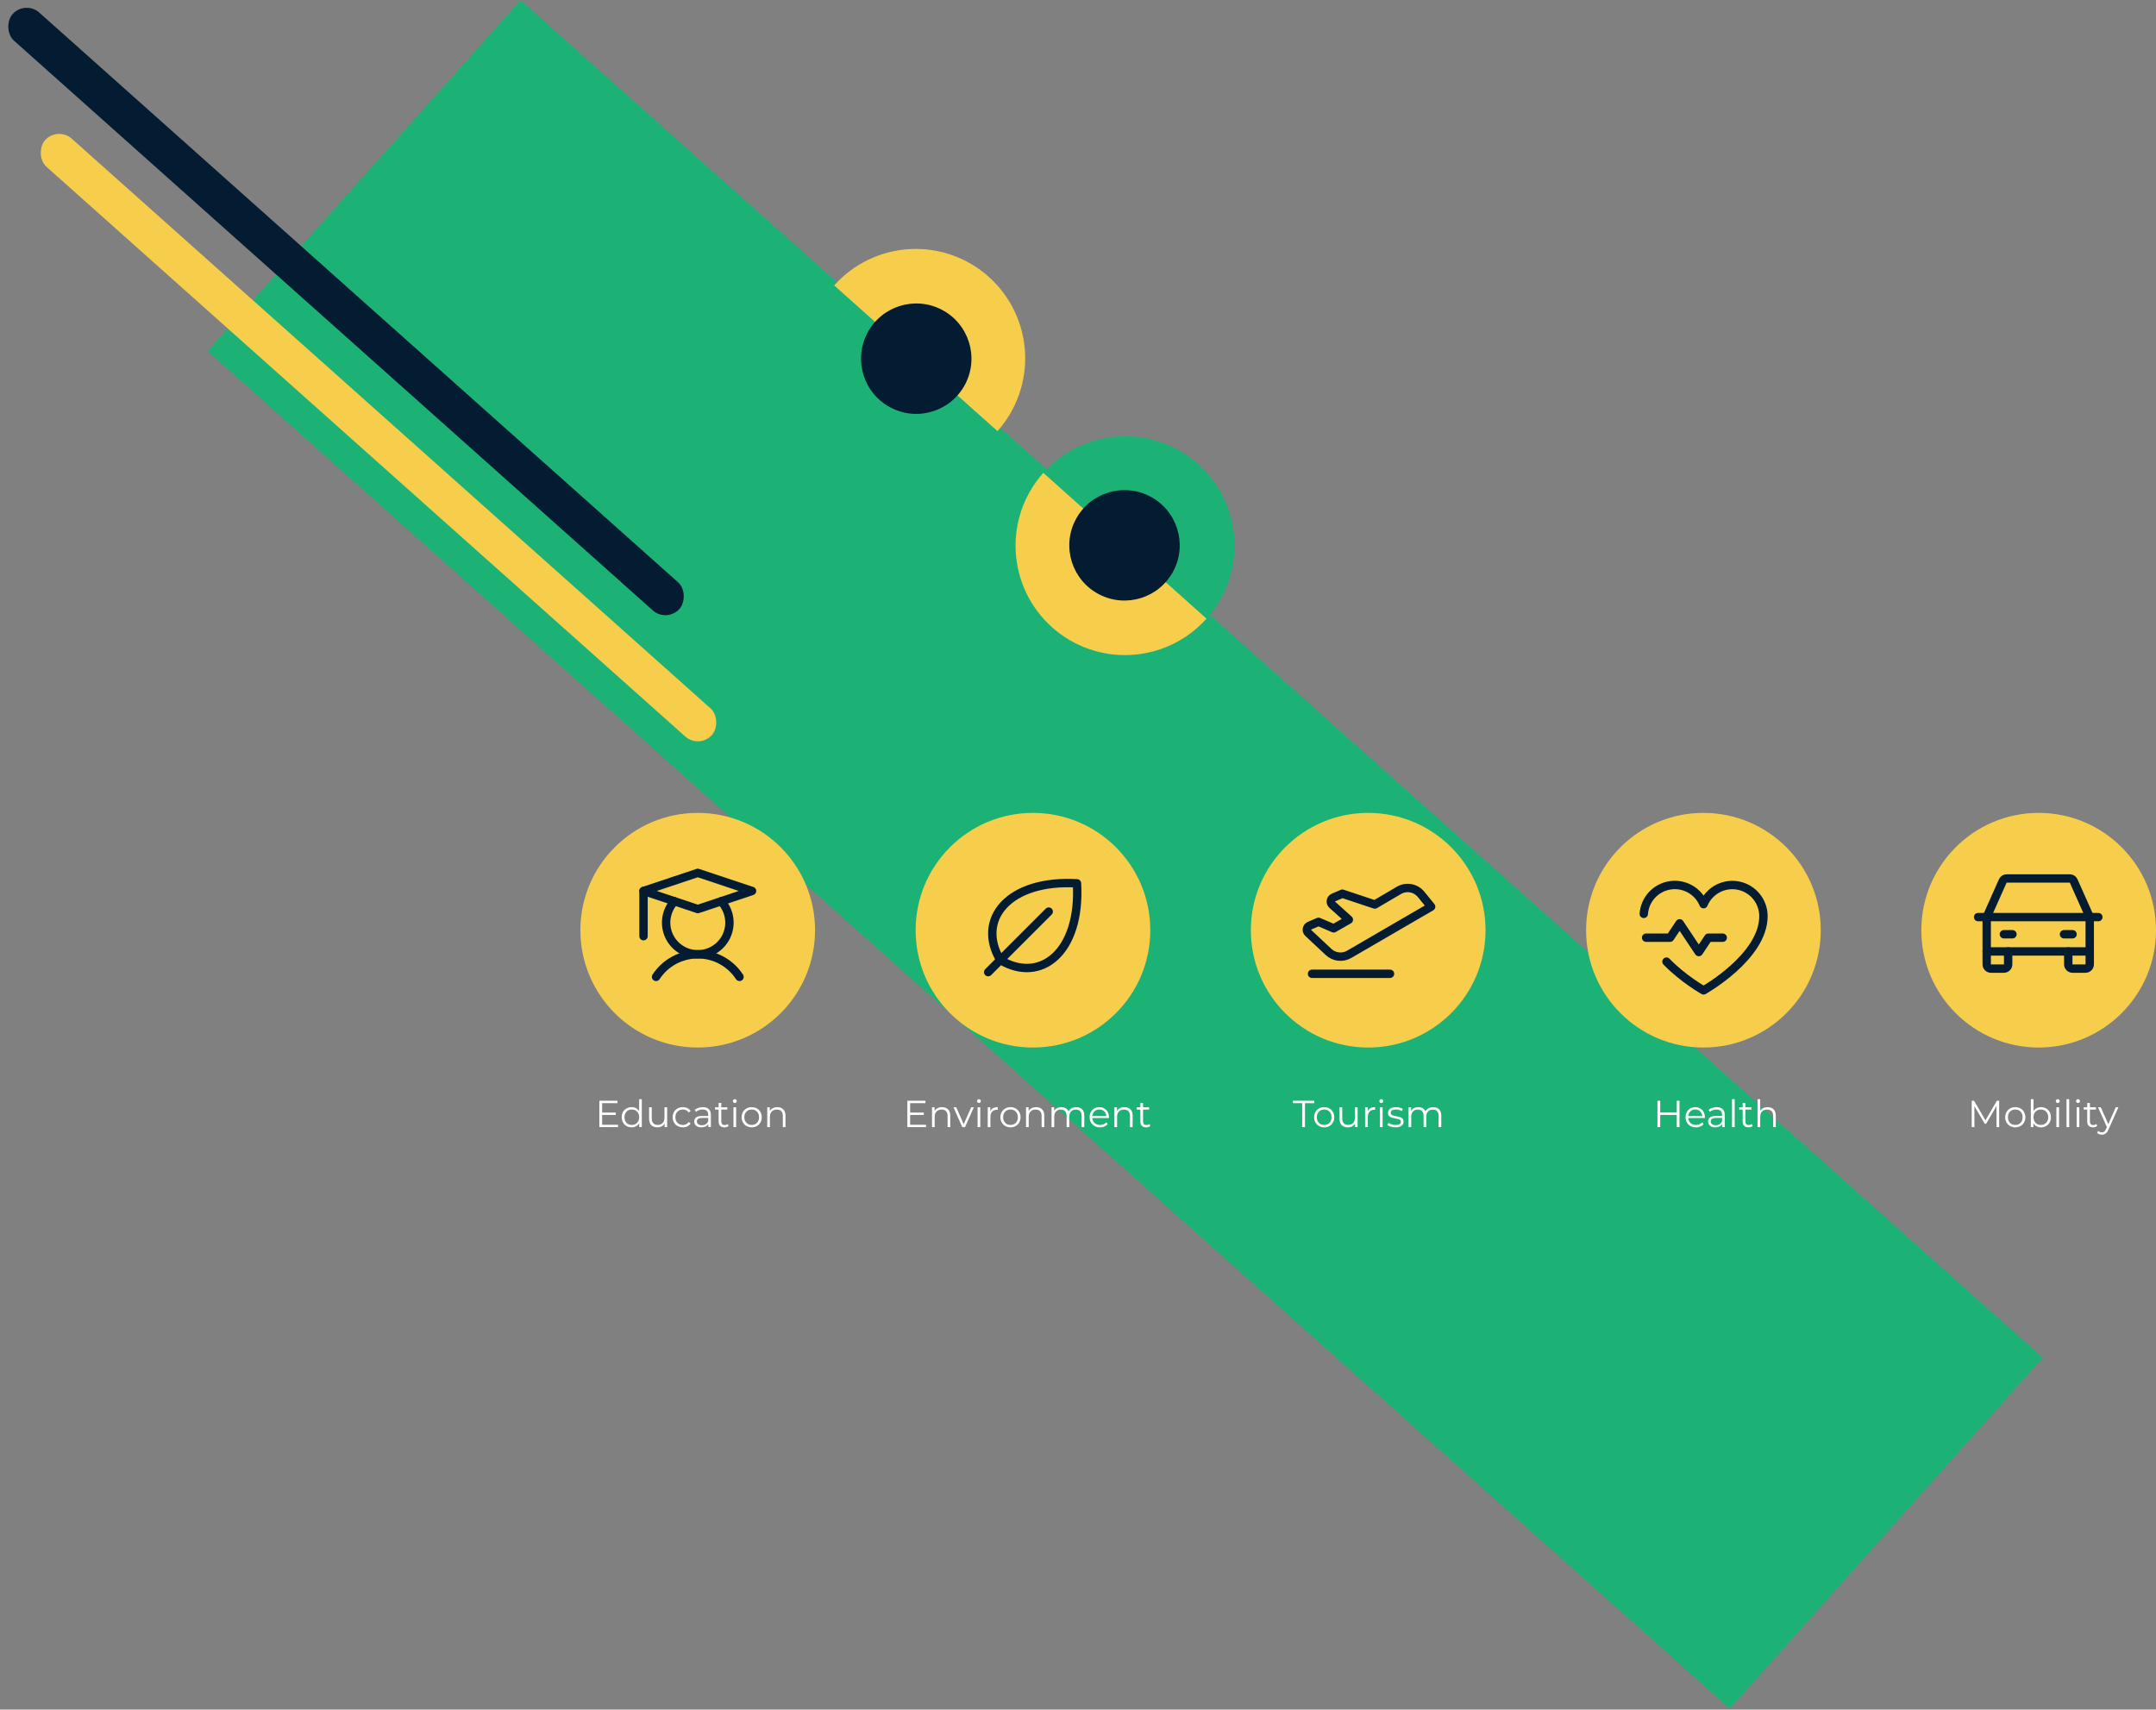 <svg width="2058" height="1632" viewBox="0 0 2058 1632" fill="none" xmlns="http://www.w3.org/2000/svg">
<rect x="0" y="0" width="2058" height="1632" fill="#808080" stroke="none"/>
<rect x="496.916" y="0.156" width="1947" height="448.92" transform="rotate(41.73 496.916 0.156)" fill="#1DB275"/>
<path d="M952.101 411.622C970.545 390.95 980.021 363.798 978.445 336.139C976.869 308.48 964.37 282.58 943.698 264.136C923.026 245.693 895.873 236.217 868.214 237.793C840.556 239.369 814.655 251.868 796.212 272.54L874.157 342.081L952.101 411.622Z" fill="#F6CE4B"/>
<path d="M796.097 272.577C777.654 293.249 768.178 320.401 769.754 348.06C771.33 375.719 783.829 401.619 804.501 420.062C825.173 438.506 852.325 447.982 879.984 446.406C907.643 444.83 933.543 432.331 951.987 411.659L874.042 342.118L796.097 272.577Z" fill="#1DB275"/>
<circle cx="874.603" cy="342.408" r="52.702" transform="rotate(117.397 874.603 342.408)" fill="#041C32"/>
<path d="M995.951 451.316C977.492 471.974 967.995 499.119 969.549 526.779C971.104 554.44 983.583 580.349 1004.24 598.809C1024.9 617.268 1052.04 626.765 1079.7 625.211C1107.36 623.656 1133.27 611.177 1151.73 590.519L1073.84 520.918L995.951 451.316Z" fill="#F6CE4B"/>
<path d="M1151.85 590.483C1170.31 569.825 1179.8 542.68 1178.25 515.02C1176.69 487.359 1164.22 461.45 1143.56 442.99C1122.9 424.531 1095.76 415.034 1068.09 416.588C1040.43 418.143 1014.53 430.622 996.066 451.28L1073.96 520.881L1151.85 590.483Z" fill="#1DB275"/>
<circle cx="1073.4" cy="520.59" r="52.702" transform="rotate(-62.559 1073.4 520.59)" fill="#041C32"/>
<rect x="55.023" y="120.38" width="853" height="36.091" rx="18.046" transform="rotate(41.73 55.023 120.38)" fill="#F6CE4B"/>
<rect x="24.023" width="853" height="36.091" rx="18.046" transform="rotate(41.73 24.023 0)" fill="#041C32"/>
<circle cx="1626" cy="888" r="112" fill="#F6CE4B"/>
<path d="M1603.16 1050.8V1076H1600.54V1064.37H1584.77V1076H1582.1V1050.8H1584.77V1062.03H1600.54V1050.8H1603.16ZM1627.34 1067.32H1611.5C1611.64 1069.29 1612.4 1070.89 1613.77 1072.11C1615.13 1073.31 1616.86 1073.91 1618.95 1073.91C1620.13 1073.91 1621.21 1073.71 1622.19 1073.3C1623.17 1072.87 1624.03 1072.24 1624.75 1071.43L1626.19 1073.08C1625.35 1074.09 1624.29 1074.86 1623.02 1075.39C1621.77 1075.92 1620.39 1076.18 1618.88 1076.18C1616.93 1076.18 1615.21 1075.77 1613.69 1074.96C1612.21 1074.12 1611.04 1072.96 1610.2 1071.5C1609.36 1070.04 1608.94 1068.38 1608.94 1066.53C1608.94 1064.68 1609.34 1063.03 1610.13 1061.56C1610.95 1060.1 1612.05 1058.96 1613.44 1058.14C1614.86 1057.33 1616.44 1056.92 1618.19 1056.92C1619.95 1056.92 1621.52 1057.33 1622.91 1058.14C1624.3 1058.96 1625.39 1060.1 1626.19 1061.56C1626.98 1063 1627.37 1064.66 1627.37 1066.53L1627.34 1067.32ZM1618.19 1059.12C1616.37 1059.12 1614.83 1059.7 1613.59 1060.88C1612.36 1062.03 1611.67 1063.54 1611.5 1065.42H1624.93C1624.76 1063.54 1624.05 1062.03 1622.8 1060.88C1621.58 1059.7 1620.04 1059.12 1618.19 1059.12ZM1638.67 1056.92C1641.14 1056.92 1643.04 1057.54 1644.36 1058.79C1645.68 1060.02 1646.34 1061.84 1646.34 1064.26V1076H1643.89V1073.05C1643.32 1074.03 1642.46 1074.8 1641.34 1075.35C1640.23 1075.9 1638.91 1076.18 1637.38 1076.18C1635.26 1076.18 1633.58 1075.68 1632.34 1074.67C1631.09 1073.66 1630.46 1072.33 1630.46 1070.67C1630.46 1069.06 1631.04 1067.77 1632.19 1066.78C1633.37 1065.8 1635.23 1065.31 1637.77 1065.31H1643.78V1064.16C1643.78 1062.52 1643.33 1061.29 1642.42 1060.45C1641.5 1059.58 1640.17 1059.15 1638.42 1059.15C1637.22 1059.15 1636.07 1059.36 1634.96 1059.76C1633.86 1060.15 1632.91 1060.69 1632.12 1061.38L1630.97 1059.48C1631.93 1058.66 1633.08 1058.04 1634.42 1057.6C1635.77 1057.15 1637.18 1056.92 1638.67 1056.92ZM1637.77 1074.16C1639.21 1074.16 1640.45 1073.84 1641.48 1073.19C1642.51 1072.52 1643.28 1071.56 1643.78 1070.31V1067.22H1637.84C1634.6 1067.22 1632.98 1068.34 1632.98 1070.6C1632.98 1071.7 1633.4 1072.58 1634.24 1073.23C1635.08 1073.85 1636.26 1074.16 1637.77 1074.16ZM1653.28 1049.29H1655.84V1076H1653.28V1049.29ZM1672.99 1074.85C1672.51 1075.28 1671.91 1075.62 1671.19 1075.86C1670.5 1076.07 1669.76 1076.18 1669 1076.18C1667.22 1076.18 1665.85 1075.7 1664.89 1074.74C1663.93 1073.78 1663.45 1072.42 1663.45 1070.67V1059.22H1660.07V1057.06H1663.45V1052.92H1666.01V1057.06H1671.77V1059.22H1666.01V1070.53C1666.01 1071.66 1666.28 1072.52 1666.84 1073.12C1667.41 1073.7 1668.23 1073.98 1669.28 1073.98C1669.81 1073.98 1670.32 1073.9 1670.8 1073.73C1671.3 1073.56 1671.73 1073.32 1672.09 1073.01L1672.99 1074.85ZM1687.29 1056.92C1689.67 1056.92 1691.55 1057.62 1692.95 1059.01C1694.36 1060.38 1695.07 1062.38 1695.07 1065.02V1076H1692.51V1065.27C1692.51 1063.3 1692.02 1061.8 1691.04 1060.77C1690.05 1059.74 1688.65 1059.22 1686.83 1059.22C1684.79 1059.22 1683.17 1059.84 1681.97 1061.06C1680.79 1062.26 1680.2 1063.93 1680.2 1066.06V1076H1677.65V1049.29H1680.2V1060.38C1680.9 1059.27 1681.86 1058.42 1683.08 1057.82C1684.31 1057.22 1685.71 1056.92 1687.29 1056.92Z" fill="white"/>
<path d="M1571.29 895.143H1594.14L1603.29 881.429L1621.57 908.857L1630.71 895.143H1644.43" stroke="#041C32" stroke-width="8" stroke-linecap="round" stroke-linejoin="round"/>
<path d="M1569.06 872.4C1569.54 865.726 1572.25 859.409 1576.77 854.472C1581.28 849.534 1587.33 846.266 1593.94 845.195C1600.54 844.124 1607.32 845.313 1613.16 848.57C1619.01 851.828 1623.58 856.962 1626.14 863.143V863.143C1628.78 856.802 1633.54 851.572 1639.61 848.344C1645.67 845.115 1652.66 844.087 1659.4 845.434C1666.13 846.781 1672.2 850.421 1676.55 855.733C1680.91 861.045 1683.29 867.702 1683.29 874.571C1683.29 913.429 1626.14 945.429 1626.14 945.429C1626.14 945.429 1606.89 934.629 1590.71 918" stroke="#041C32" stroke-width="8" stroke-linecap="round" stroke-linejoin="round"/>
<circle cx="666" cy="888" r="112" fill="#F6CE4B"/>
<path d="M589.924 1073.7V1076H572.104V1050.8H589.384V1053.1H574.768V1062.07H587.8V1064.34H574.768V1073.7H589.924ZM612.645 1049.29V1076H610.197V1072.26C609.429 1073.53 608.409 1074.5 607.137 1075.17C605.889 1075.84 604.473 1076.18 602.889 1076.18C601.113 1076.18 599.505 1075.77 598.065 1074.96C596.625 1074.14 595.497 1073 594.681 1071.54C593.865 1070.07 593.457 1068.4 593.457 1066.53C593.457 1064.66 593.865 1062.99 594.681 1061.53C595.497 1060.06 596.625 1058.94 598.065 1058.14C599.505 1057.33 601.113 1056.92 602.889 1056.92C604.425 1056.92 605.805 1057.24 607.029 1057.89C608.277 1058.52 609.297 1059.44 610.089 1060.66V1049.29H612.645ZM603.105 1073.91C604.425 1073.91 605.613 1073.61 606.669 1073.01C607.749 1072.39 608.589 1071.51 609.189 1070.38C609.813 1069.26 610.125 1067.97 610.125 1066.53C610.125 1065.09 609.813 1063.81 609.189 1062.68C608.589 1061.55 607.749 1060.69 606.669 1060.09C605.613 1059.46 604.425 1059.15 603.105 1059.15C601.761 1059.15 600.549 1059.46 599.469 1060.09C598.413 1060.69 597.573 1061.55 596.949 1062.68C596.349 1063.81 596.049 1065.09 596.049 1066.53C596.049 1067.97 596.349 1069.26 596.949 1070.38C597.573 1071.51 598.413 1072.39 599.469 1073.01C600.549 1073.61 601.761 1073.91 603.105 1073.91ZM636.827 1057.06V1076H634.379V1072.54C633.707 1073.7 632.783 1074.6 631.607 1075.24C630.431 1075.87 629.087 1076.18 627.575 1076.18C625.103 1076.18 623.147 1075.5 621.707 1074.13C620.291 1072.74 619.583 1070.71 619.583 1068.04V1057.06H622.139V1067.79C622.139 1069.78 622.631 1071.3 623.615 1072.33C624.599 1073.36 626.003 1073.88 627.827 1073.88C629.819 1073.88 631.391 1073.28 632.543 1072.08C633.695 1070.85 634.271 1069.16 634.271 1067V1057.06H636.827ZM651.834 1076.18C649.962 1076.18 648.282 1075.77 646.794 1074.96C645.33 1074.14 644.178 1073 643.338 1071.54C642.498 1070.05 642.078 1068.38 642.078 1066.53C642.078 1064.68 642.498 1063.03 643.338 1061.56C644.178 1060.1 645.33 1058.96 646.794 1058.14C648.282 1057.33 649.962 1056.92 651.834 1056.92C653.466 1056.92 654.918 1057.24 656.19 1057.89C657.486 1058.52 658.506 1059.44 659.25 1060.66L657.342 1061.96C656.718 1061.02 655.926 1060.33 654.966 1059.87C654.006 1059.39 652.962 1059.15 651.834 1059.15C650.466 1059.15 649.23 1059.46 648.126 1060.09C647.046 1060.69 646.194 1061.55 645.57 1062.68C644.97 1063.81 644.67 1065.09 644.67 1066.53C644.67 1068 644.97 1069.29 645.57 1070.42C646.194 1071.52 647.046 1072.39 648.126 1073.01C649.23 1073.61 650.466 1073.91 651.834 1073.91C652.962 1073.91 654.006 1073.68 654.966 1073.23C655.926 1072.77 656.718 1072.08 657.342 1071.14L659.25 1072.44C658.506 1073.66 657.486 1074.6 656.19 1075.24C654.894 1075.87 653.442 1076.18 651.834 1076.18ZM670.895 1056.92C673.367 1056.92 675.263 1057.54 676.583 1058.79C677.903 1060.02 678.563 1061.84 678.563 1064.26V1076H676.115V1073.05C675.539 1074.03 674.687 1074.8 673.559 1075.35C672.455 1075.9 671.135 1076.18 669.599 1076.18C667.487 1076.18 665.807 1075.68 664.559 1074.67C663.311 1073.66 662.687 1072.33 662.687 1070.67C662.687 1069.06 663.263 1067.77 664.415 1066.78C665.591 1065.8 667.451 1065.31 669.995 1065.31H676.007V1064.16C676.007 1062.52 675.551 1061.29 674.639 1060.45C673.727 1059.58 672.395 1059.15 670.643 1059.15C669.443 1059.15 668.291 1059.36 667.187 1059.76C666.083 1060.15 665.135 1060.69 664.343 1061.38L663.191 1059.48C664.151 1058.66 665.303 1058.04 666.647 1057.6C667.991 1057.15 669.407 1056.92 670.895 1056.92ZM669.995 1074.16C671.435 1074.16 672.671 1073.84 673.703 1073.19C674.735 1072.52 675.503 1071.56 676.007 1070.31V1067.22H670.067C666.827 1067.22 665.207 1068.34 665.207 1070.6C665.207 1071.7 665.627 1072.58 666.467 1073.23C667.307 1073.85 668.483 1074.16 669.995 1074.16ZM695.477 1074.85C694.997 1075.28 694.397 1075.62 693.677 1075.86C692.981 1076.07 692.249 1076.18 691.481 1076.18C689.705 1076.18 688.337 1075.7 687.377 1074.74C686.417 1073.78 685.937 1072.42 685.937 1070.67V1059.22H682.553V1057.06H685.937V1052.92H688.493V1057.06H694.253V1059.22H688.493V1070.53C688.493 1071.66 688.769 1072.52 689.321 1073.12C689.897 1073.7 690.713 1073.98 691.769 1073.98C692.297 1073.98 692.801 1073.9 693.281 1073.73C693.785 1073.56 694.217 1073.32 694.577 1073.01L695.477 1074.85ZM700.13 1057.06H702.686V1076H700.13V1057.06ZM701.426 1052.92C700.898 1052.92 700.454 1052.74 700.094 1052.38C699.734 1052.02 699.554 1051.59 699.554 1051.09C699.554 1050.61 699.734 1050.19 700.094 1049.83C700.454 1049.47 700.898 1049.29 701.426 1049.29C701.954 1049.29 702.398 1049.47 702.758 1049.83C703.118 1050.16 703.298 1050.57 703.298 1051.05C703.298 1051.58 703.118 1052.02 702.758 1052.38C702.398 1052.74 701.954 1052.92 701.426 1052.92ZM717.538 1076.18C715.714 1076.18 714.07 1075.77 712.606 1074.96C711.142 1074.12 709.99 1072.96 709.15 1071.5C708.31 1070.04 707.89 1068.38 707.89 1066.53C707.89 1064.68 708.31 1063.03 709.15 1061.56C709.99 1060.1 711.142 1058.96 712.606 1058.14C714.07 1057.33 715.714 1056.92 717.538 1056.92C719.362 1056.92 721.006 1057.33 722.47 1058.14C723.934 1058.96 725.074 1060.1 725.89 1061.56C726.73 1063.03 727.15 1064.68 727.15 1066.53C727.15 1068.38 726.73 1070.04 725.89 1071.5C725.074 1072.96 723.934 1074.12 722.47 1074.96C721.006 1075.77 719.362 1076.18 717.538 1076.18ZM717.538 1073.91C718.882 1073.91 720.082 1073.61 721.138 1073.01C722.218 1072.39 723.058 1071.51 723.658 1070.38C724.258 1069.26 724.558 1067.97 724.558 1066.53C724.558 1065.09 724.258 1063.81 723.658 1062.68C723.058 1061.55 722.218 1060.69 721.138 1060.09C720.082 1059.46 718.882 1059.15 717.538 1059.15C716.194 1059.15 714.982 1059.46 713.902 1060.09C712.846 1060.69 712.006 1061.55 711.382 1062.68C710.782 1063.81 710.482 1065.09 710.482 1066.53C710.482 1067.97 710.782 1069.26 711.382 1070.38C712.006 1071.51 712.846 1072.39 713.902 1073.01C714.982 1073.61 716.194 1073.91 717.538 1073.91ZM742.017 1056.92C744.393 1056.92 746.277 1057.62 747.669 1059.01C749.085 1060.38 749.793 1062.38 749.793 1065.02V1076H747.237V1065.27C747.237 1063.3 746.745 1061.8 745.761 1060.77C744.777 1059.74 743.373 1059.22 741.549 1059.22C739.509 1059.22 737.889 1059.84 736.689 1061.06C735.513 1062.26 734.925 1063.93 734.925 1066.06V1076H732.369V1057.06H734.817V1060.56C735.513 1059.4 736.473 1058.52 737.697 1057.89C738.945 1057.24 740.385 1056.92 742.017 1056.92Z" fill="white"/>
<path d="M614.268 850.536V893.705" stroke="#041C32" stroke-width="8" stroke-linecap="round" stroke-linejoin="round"/>
<path d="M626.247 932.558C630.567 925.933 636.471 920.49 643.425 916.723C650.379 912.955 658.163 910.982 666.071 910.982C673.98 910.982 681.764 912.955 688.718 916.723C695.672 920.49 701.576 925.933 705.895 932.558" stroke="#041C32" stroke-width="8" stroke-linecap="round" stroke-linejoin="round"/>
<path d="M717.875 850.536L666.072 867.804L614.268 850.536L666.072 833.268L717.875 850.536Z" stroke="#041C32" stroke-width="8" stroke-linecap="round" stroke-linejoin="round"/>
<path d="M688.358 860.357C692.318 864.681 694.934 870.064 695.888 875.85C696.841 881.635 696.091 887.574 693.729 892.94C691.367 898.307 687.494 902.87 682.583 906.074C677.672 909.278 671.935 910.984 666.071 910.984C660.208 910.984 654.471 909.278 649.56 906.074C644.649 902.87 640.776 898.307 638.414 892.94C636.051 887.574 635.301 881.635 636.255 875.85C637.209 870.064 639.825 864.681 643.785 860.357" stroke="#041C32" stroke-width="8" stroke-linecap="round" stroke-linejoin="round"/>
<circle cx="986" cy="888" r="112" fill="#F6CE4B"/>
<path d="M883.924 1073.7V1076H866.104V1050.8H883.384V1053.1H868.768V1062.07H881.8V1064.34H868.768V1073.7H883.924ZM899.294 1056.92C901.67 1056.92 903.554 1057.62 904.946 1059.01C906.362 1060.38 907.07 1062.38 907.07 1065.02V1076H904.514V1065.27C904.514 1063.3 904.022 1061.8 903.038 1060.77C902.054 1059.74 900.65 1059.22 898.826 1059.22C896.786 1059.22 895.166 1059.84 893.966 1061.06C892.79 1062.26 892.202 1063.93 892.202 1066.06V1076H889.646V1057.06H892.094V1060.56C892.79 1059.4 893.75 1058.52 894.974 1057.89C896.222 1057.24 897.662 1056.92 899.294 1056.92ZM929.57 1057.06L921.146 1076H918.518L910.13 1057.06H912.794L919.886 1073.19L927.05 1057.06H929.57ZM933.169 1057.06H935.725V1076H933.169V1057.06ZM934.465 1052.92C933.937 1052.92 933.493 1052.74 933.133 1052.38C932.773 1052.02 932.593 1051.59 932.593 1051.09C932.593 1050.61 932.773 1050.19 933.133 1049.83C933.493 1049.47 933.937 1049.29 934.465 1049.29C934.993 1049.29 935.437 1049.47 935.797 1049.83C936.157 1050.16 936.337 1050.57 936.337 1051.05C936.337 1051.58 936.157 1052.02 935.797 1052.38C935.437 1052.74 934.993 1052.92 934.465 1052.92ZM945.285 1060.77C945.885 1059.5 946.773 1058.54 947.949 1057.89C949.149 1057.24 950.625 1056.92 952.377 1056.92V1059.4L951.765 1059.37C949.773 1059.37 948.213 1059.98 947.085 1061.2C945.957 1062.43 945.393 1064.14 945.393 1066.35V1076H942.837V1057.06H945.285V1060.77ZM964.57 1076.18C962.746 1076.18 961.102 1075.77 959.638 1074.96C958.174 1074.12 957.022 1072.96 956.182 1071.5C955.342 1070.04 954.922 1068.38 954.922 1066.53C954.922 1064.68 955.342 1063.03 956.182 1061.56C957.022 1060.1 958.174 1058.96 959.638 1058.14C961.102 1057.33 962.746 1056.92 964.57 1056.92C966.394 1056.92 968.038 1057.33 969.502 1058.14C970.966 1058.96 972.106 1060.1 972.922 1061.56C973.762 1063.03 974.182 1064.68 974.182 1066.53C974.182 1068.38 973.762 1070.04 972.922 1071.5C972.106 1072.96 970.966 1074.12 969.502 1074.96C968.038 1075.77 966.394 1076.18 964.57 1076.18ZM964.57 1073.91C965.914 1073.91 967.114 1073.61 968.17 1073.01C969.25 1072.39 970.09 1071.51 970.69 1070.38C971.29 1069.26 971.59 1067.97 971.59 1066.53C971.59 1065.09 971.29 1063.81 970.69 1062.68C970.09 1061.55 969.25 1060.69 968.17 1060.09C967.114 1059.46 965.914 1059.15 964.57 1059.15C963.226 1059.15 962.014 1059.46 960.934 1060.09C959.878 1060.69 959.038 1061.55 958.414 1062.68C957.814 1063.81 957.514 1065.09 957.514 1066.53C957.514 1067.97 957.814 1069.26 958.414 1070.38C959.038 1071.51 959.878 1072.39 960.934 1073.01C962.014 1073.61 963.226 1073.91 964.57 1073.91ZM989.048 1056.92C991.424 1056.92 993.308 1057.62 994.7 1059.01C996.116 1060.38 996.824 1062.38 996.824 1065.02V1076H994.268V1065.27C994.268 1063.3 993.776 1061.8 992.792 1060.77C991.808 1059.74 990.404 1059.22 988.58 1059.22C986.54 1059.22 984.92 1059.84 983.72 1061.06C982.544 1062.26 981.956 1063.93 981.956 1066.06V1076H979.4V1057.06H981.848V1060.56C982.544 1059.4 983.504 1058.52 984.728 1057.89C985.976 1057.24 987.416 1056.92 989.048 1056.92ZM1027.38 1056.92C1029.76 1056.92 1031.62 1057.6 1032.96 1058.97C1034.33 1060.34 1035.01 1062.36 1035.01 1065.02V1076H1032.46V1065.27C1032.46 1063.3 1031.98 1061.8 1031.02 1060.77C1030.08 1059.74 1028.75 1059.22 1027.02 1059.22C1025.05 1059.22 1023.5 1059.84 1022.38 1061.06C1021.25 1062.26 1020.68 1063.93 1020.68 1066.06V1076H1018.13V1065.27C1018.13 1063.3 1017.65 1061.8 1016.69 1060.77C1015.75 1059.74 1014.41 1059.22 1012.66 1059.22C1010.71 1059.22 1009.16 1059.84 1008.01 1061.06C1006.88 1062.26 1006.32 1063.93 1006.32 1066.06V1076H1003.76V1057.06H1006.21V1060.52C1006.88 1059.37 1007.82 1058.48 1009.02 1057.86C1010.22 1057.23 1011.6 1056.92 1013.16 1056.92C1014.74 1056.92 1016.11 1057.26 1017.26 1057.93C1018.44 1058.6 1019.32 1059.6 1019.89 1060.92C1020.59 1059.67 1021.58 1058.7 1022.88 1058C1024.2 1057.28 1025.7 1056.92 1027.38 1056.92ZM1058.5 1067.32H1042.66C1042.81 1069.29 1043.56 1070.89 1044.93 1072.11C1046.3 1073.31 1048.03 1073.91 1050.11 1073.91C1051.29 1073.91 1052.37 1073.71 1053.35 1073.3C1054.34 1072.87 1055.19 1072.24 1055.91 1071.43L1057.35 1073.08C1056.51 1074.09 1055.45 1074.86 1054.18 1075.39C1052.93 1075.92 1051.55 1076.18 1050.04 1076.18C1048.1 1076.18 1046.37 1075.77 1044.86 1074.96C1043.37 1074.12 1042.21 1072.96 1041.37 1071.5C1040.53 1070.04 1040.11 1068.38 1040.11 1066.53C1040.11 1064.68 1040.5 1063.03 1041.29 1061.56C1042.11 1060.1 1043.21 1058.96 1044.61 1058.14C1046.02 1057.33 1047.61 1056.92 1049.36 1056.92C1051.11 1056.92 1052.68 1057.33 1054.07 1058.14C1055.47 1058.96 1056.56 1060.1 1057.35 1061.56C1058.14 1063 1058.54 1064.66 1058.54 1066.53L1058.5 1067.32ZM1049.36 1059.12C1047.53 1059.12 1046 1059.7 1044.75 1060.88C1043.53 1062.03 1042.83 1063.54 1042.66 1065.42H1056.09C1055.92 1063.54 1055.21 1062.03 1053.97 1060.88C1052.74 1059.7 1051.21 1059.12 1049.36 1059.12ZM1073.39 1056.92C1075.76 1056.92 1077.65 1057.62 1079.04 1059.01C1080.46 1060.38 1081.16 1062.38 1081.16 1065.02V1076H1078.61V1065.27C1078.61 1063.3 1078.12 1061.8 1077.13 1060.77C1076.15 1059.74 1074.74 1059.22 1072.92 1059.22C1070.88 1059.22 1069.26 1059.84 1068.06 1061.06C1066.88 1062.26 1066.3 1063.93 1066.3 1066.06V1076H1063.74V1057.06H1066.19V1060.56C1066.88 1059.4 1067.84 1058.52 1069.07 1057.89C1070.32 1057.24 1071.76 1056.92 1073.39 1056.92ZM1098.07 1074.85C1097.59 1075.28 1096.99 1075.62 1096.27 1075.86C1095.58 1076.07 1094.85 1076.18 1094.08 1076.18C1092.3 1076.18 1090.93 1075.7 1089.97 1074.74C1089.01 1073.78 1088.53 1072.42 1088.53 1070.67V1059.22H1085.15V1057.06H1088.53V1052.92H1091.09V1057.06H1096.85V1059.22H1091.09V1070.53C1091.09 1071.66 1091.37 1072.52 1091.92 1073.12C1092.49 1073.7 1093.31 1073.98 1094.37 1073.98C1094.89 1073.98 1095.4 1073.9 1095.88 1073.73C1096.38 1073.56 1096.81 1073.32 1097.17 1073.01L1098.07 1074.85Z" fill="white"/>
<path d="M1001.05 870.232L943.263 928.022" stroke="#041C32" stroke-width="8" stroke-linecap="round" stroke-linejoin="round"/>
<path d="M954.821 916.464C931.705 877.938 962.527 839.411 1028.02 843.264C1031.87 908.759 993.348 939.581 954.821 916.464Z" stroke="#041C32" stroke-width="8" stroke-linecap="round" stroke-linejoin="round"/>
<circle cx="1306" cy="888" r="112" fill="#F6CE4B"/>
<path d="M1243 1053.1H1234.14V1050.8H1254.52V1053.1H1245.66V1076H1243V1053.1ZM1264.01 1076.18C1262.18 1076.18 1260.54 1075.77 1259.08 1074.96C1257.61 1074.12 1256.46 1072.96 1255.62 1071.5C1254.78 1070.04 1254.36 1068.38 1254.36 1066.53C1254.36 1064.68 1254.78 1063.03 1255.62 1061.56C1256.46 1060.1 1257.61 1058.96 1259.08 1058.14C1260.54 1057.33 1262.18 1056.92 1264.01 1056.92C1265.83 1056.92 1267.48 1057.33 1268.94 1058.14C1270.4 1058.96 1271.54 1060.1 1272.36 1061.56C1273.2 1063.03 1273.62 1064.68 1273.62 1066.53C1273.62 1068.38 1273.2 1070.04 1272.36 1071.5C1271.54 1072.96 1270.4 1074.12 1268.94 1074.96C1267.48 1075.77 1265.83 1076.18 1264.01 1076.18ZM1264.01 1073.91C1265.35 1073.91 1266.55 1073.61 1267.61 1073.01C1268.69 1072.39 1269.53 1071.51 1270.13 1070.38C1270.73 1069.26 1271.03 1067.97 1271.03 1066.53C1271.03 1065.09 1270.73 1063.81 1270.13 1062.68C1269.53 1061.55 1268.69 1060.69 1267.61 1060.09C1266.55 1059.46 1265.35 1059.15 1264.01 1059.15C1262.66 1059.15 1261.45 1059.46 1260.37 1060.09C1259.32 1060.69 1258.48 1061.55 1257.85 1062.68C1257.25 1063.81 1256.95 1065.09 1256.95 1066.53C1256.95 1067.97 1257.25 1069.26 1257.85 1070.38C1258.48 1071.51 1259.32 1072.39 1260.37 1073.01C1261.45 1073.61 1262.66 1073.91 1264.01 1073.91ZM1295.9 1057.06V1076H1293.45V1072.54C1292.78 1073.7 1291.86 1074.6 1290.68 1075.24C1289.51 1075.87 1288.16 1076.18 1286.65 1076.18C1284.18 1076.18 1282.22 1075.5 1280.78 1074.13C1279.37 1072.74 1278.66 1070.71 1278.66 1068.04V1057.06H1281.21V1067.79C1281.21 1069.78 1281.71 1071.3 1282.69 1072.33C1283.67 1073.36 1285.08 1073.88 1286.9 1073.88C1288.89 1073.88 1290.47 1073.28 1291.62 1072.08C1292.77 1070.85 1293.35 1069.16 1293.35 1067V1057.06H1295.9ZM1305.51 1060.77C1306.11 1059.5 1307 1058.54 1308.17 1057.89C1309.37 1057.24 1310.85 1056.92 1312.6 1056.92V1059.4L1311.99 1059.37C1310 1059.37 1308.44 1059.98 1307.31 1061.2C1306.18 1062.43 1305.62 1064.14 1305.62 1066.35V1076H1303.06V1057.06H1305.51V1060.77ZM1317.23 1057.06H1319.78V1076H1317.23V1057.06ZM1318.52 1052.92C1318 1052.92 1317.55 1052.74 1317.19 1052.38C1316.83 1052.02 1316.65 1051.59 1316.65 1051.09C1316.65 1050.61 1316.83 1050.19 1317.19 1049.83C1317.55 1049.47 1318 1049.29 1318.52 1049.29C1319.05 1049.29 1319.5 1049.47 1319.86 1049.83C1320.22 1050.16 1320.4 1050.57 1320.4 1051.05C1320.4 1051.58 1320.22 1052.02 1319.86 1052.38C1319.5 1052.74 1319.05 1052.92 1318.52 1052.92ZM1331.97 1076.18C1330.44 1076.18 1328.96 1075.96 1327.54 1075.53C1326.15 1075.08 1325.06 1074.51 1324.27 1073.84L1325.42 1071.82C1326.21 1072.45 1327.21 1072.96 1328.41 1073.37C1329.61 1073.76 1330.86 1073.95 1332.15 1073.95C1333.88 1073.95 1335.15 1073.68 1335.97 1073.16C1336.81 1072.6 1337.23 1071.84 1337.23 1070.85C1337.23 1070.16 1337 1069.62 1336.54 1069.23C1336.09 1068.82 1335.51 1068.52 1334.82 1068.33C1334.12 1068.12 1333.2 1067.91 1332.04 1067.72C1330.51 1067.43 1329.27 1067.14 1328.34 1066.86C1327.4 1066.54 1326.6 1066.03 1325.92 1065.31C1325.28 1064.59 1324.95 1063.59 1324.95 1062.32C1324.95 1060.74 1325.61 1059.44 1326.93 1058.43C1328.25 1057.42 1330.09 1056.92 1332.44 1056.92C1333.66 1056.92 1334.89 1057.09 1336.11 1057.42C1337.34 1057.74 1338.34 1058.16 1339.14 1058.68L1338.02 1060.74C1336.46 1059.66 1334.6 1059.12 1332.44 1059.12C1330.81 1059.12 1329.57 1059.4 1328.73 1059.98C1327.92 1060.56 1327.51 1061.31 1327.51 1062.25C1327.51 1062.97 1327.74 1063.54 1328.19 1063.98C1328.67 1064.41 1329.26 1064.73 1329.96 1064.95C1330.65 1065.14 1331.61 1065.34 1332.84 1065.56C1334.35 1065.85 1335.56 1066.14 1336.47 1066.42C1337.38 1066.71 1338.16 1067.2 1338.81 1067.9C1339.46 1068.6 1339.78 1069.56 1339.78 1070.78C1339.78 1072.44 1339.09 1073.76 1337.7 1074.74C1336.33 1075.7 1334.42 1076.18 1331.97 1076.18ZM1368.13 1056.92C1370.5 1056.92 1372.36 1057.6 1373.71 1058.97C1375.07 1060.34 1375.76 1062.36 1375.76 1065.02V1076H1373.2V1065.27C1373.2 1063.3 1372.72 1061.8 1371.76 1060.77C1370.83 1059.74 1369.49 1059.22 1367.77 1059.22C1365.8 1059.22 1364.25 1059.84 1363.12 1061.06C1361.99 1062.26 1361.43 1063.93 1361.43 1066.06V1076H1358.87V1065.27C1358.87 1063.3 1358.39 1061.8 1357.43 1060.77C1356.5 1059.74 1355.15 1059.22 1353.4 1059.22C1351.46 1059.22 1349.91 1059.84 1348.76 1061.06C1347.63 1062.26 1347.07 1063.93 1347.07 1066.06V1076H1344.51V1057.06H1346.96V1060.52C1347.63 1059.37 1348.57 1058.48 1349.77 1057.86C1350.97 1057.23 1352.35 1056.92 1353.91 1056.92C1355.49 1056.92 1356.86 1057.26 1358.01 1057.93C1359.19 1058.6 1360.06 1059.6 1360.64 1060.92C1361.33 1059.67 1362.33 1058.7 1363.63 1058C1364.95 1057.28 1366.45 1056.92 1368.13 1056.92Z" fill="white"/>
<path d="M1252.4 929.616H1326.81" stroke="#041C32" stroke-width="8" stroke-linecap="round" stroke-linejoin="round"/>
<path d="M1248.73 890.551L1268.21 908.792C1270.81 911.227 1274.13 912.758 1277.66 913.159C1281.2 913.559 1284.77 912.807 1287.85 911.014L1366.08 865.54L1356.47 853.759C1353.97 850.705 1350.46 848.646 1346.58 847.955C1342.69 847.263 1338.69 847.983 1335.29 849.986L1312.34 863.473L1281.34 853.139L1272.81 856.807C1272.18 857.081 1271.62 857.51 1271.19 858.056C1270.76 858.603 1270.48 859.248 1270.36 859.932C1270.25 860.617 1270.31 861.319 1270.54 861.974C1270.77 862.629 1271.16 863.216 1271.68 863.68L1287.54 877.942L1273.07 886.21L1258.6 880.009L1249.92 883.73C1249.29 884.001 1248.74 884.425 1248.31 884.965C1247.88 885.504 1247.6 886.141 1247.48 886.818C1247.36 887.496 1247.42 888.191 1247.63 888.843C1247.85 889.495 1248.23 890.082 1248.73 890.551V890.551Z" stroke="#041C32" stroke-width="8" stroke-linecap="round" stroke-linejoin="round"/>
<path d="M1908.28 1050.8V1076H1905.72V1055.84L1895.82 1072.8H1894.56L1884.66 1055.95V1076H1882.1V1050.8H1884.3L1895.24 1069.48L1906.08 1050.8H1908.28ZM1923.69 1076.18C1921.86 1076.18 1920.22 1075.77 1918.75 1074.96C1917.29 1074.12 1916.14 1072.96 1915.3 1071.5C1914.46 1070.04 1914.04 1068.38 1914.04 1066.53C1914.04 1064.68 1914.46 1063.03 1915.3 1061.56C1916.14 1060.1 1917.29 1058.96 1918.75 1058.14C1920.22 1057.33 1921.86 1056.92 1923.69 1056.92C1925.51 1056.92 1927.15 1057.33 1928.62 1058.14C1930.08 1058.96 1931.22 1060.1 1932.04 1061.56C1932.88 1063.03 1933.3 1064.68 1933.3 1066.53C1933.3 1068.38 1932.88 1070.04 1932.04 1071.5C1931.22 1072.96 1930.08 1074.12 1928.62 1074.96C1927.15 1075.77 1925.51 1076.18 1923.69 1076.18ZM1923.69 1073.91C1925.03 1073.91 1926.23 1073.61 1927.29 1073.01C1928.37 1072.39 1929.21 1071.51 1929.81 1070.38C1930.41 1069.26 1930.71 1067.97 1930.71 1066.53C1930.71 1065.09 1930.41 1063.81 1929.81 1062.68C1929.21 1061.55 1928.37 1060.69 1927.29 1060.09C1926.23 1059.46 1925.03 1059.15 1923.69 1059.15C1922.34 1059.15 1921.13 1059.46 1920.05 1060.09C1918.99 1060.69 1918.15 1061.55 1917.53 1062.68C1916.93 1063.81 1916.63 1065.09 1916.63 1066.53C1916.63 1067.97 1916.93 1069.26 1917.53 1070.38C1918.15 1071.51 1918.99 1072.39 1920.05 1073.01C1921.13 1073.61 1922.34 1073.91 1923.69 1073.91ZM1948.27 1056.92C1950.05 1056.92 1951.66 1057.33 1953.1 1058.14C1954.54 1058.94 1955.67 1060.06 1956.48 1061.53C1957.3 1062.99 1957.71 1064.66 1957.71 1066.53C1957.71 1068.4 1957.3 1070.07 1956.48 1071.54C1955.67 1073 1954.54 1074.14 1953.1 1074.96C1951.66 1075.77 1950.05 1076.18 1948.27 1076.18C1946.69 1076.18 1945.26 1075.84 1943.99 1075.17C1942.74 1074.5 1941.73 1073.53 1940.97 1072.26V1076H1938.52V1049.29H1941.07V1060.66C1941.87 1059.44 1942.87 1058.52 1944.1 1057.89C1945.35 1057.24 1946.74 1056.92 1948.27 1056.92ZM1948.09 1073.91C1949.41 1073.91 1950.61 1073.61 1951.69 1073.01C1952.77 1072.39 1953.61 1071.51 1954.21 1070.38C1954.84 1069.26 1955.15 1067.97 1955.15 1066.53C1955.15 1065.09 1954.84 1063.81 1954.21 1062.68C1953.61 1061.55 1952.77 1060.69 1951.69 1060.09C1950.61 1059.46 1949.41 1059.15 1948.09 1059.15C1946.75 1059.15 1945.54 1059.46 1944.46 1060.09C1943.4 1060.69 1942.56 1061.55 1941.94 1062.68C1941.34 1063.81 1941.04 1065.09 1941.04 1066.53C1941.04 1067.97 1941.34 1069.26 1941.94 1070.38C1942.56 1071.51 1943.4 1072.39 1944.46 1073.01C1945.54 1073.61 1946.75 1073.91 1948.09 1073.91ZM1962.92 1057.06H1965.47V1076H1962.92V1057.06ZM1964.21 1052.92C1963.68 1052.92 1963.24 1052.74 1962.88 1052.38C1962.52 1052.02 1962.34 1051.59 1962.34 1051.09C1962.34 1050.61 1962.52 1050.19 1962.88 1049.83C1963.24 1049.47 1963.68 1049.29 1964.21 1049.29C1964.74 1049.29 1965.18 1049.47 1965.54 1049.83C1965.9 1050.16 1966.08 1050.57 1966.08 1051.05C1966.08 1051.58 1965.9 1052.02 1965.54 1052.38C1965.18 1052.74 1964.74 1052.92 1964.21 1052.92ZM1972.58 1049.29H1975.14V1076H1972.58V1049.29ZM1982.25 1057.06H1984.81V1076H1982.25V1057.06ZM1983.55 1052.92C1983.02 1052.92 1982.58 1052.74 1982.22 1052.38C1981.86 1052.02 1981.68 1051.59 1981.68 1051.09C1981.68 1050.61 1981.86 1050.19 1982.22 1049.83C1982.58 1049.47 1983.02 1049.29 1983.55 1049.29C1984.08 1049.29 1984.52 1049.47 1984.88 1049.83C1985.24 1050.16 1985.42 1050.57 1985.42 1051.05C1985.42 1051.58 1985.24 1052.02 1984.88 1052.38C1984.52 1052.74 1984.08 1052.92 1983.55 1052.92ZM2001.89 1074.85C2001.41 1075.28 2000.81 1075.62 2000.09 1075.86C1999.4 1076.07 1998.66 1076.18 1997.9 1076.18C1996.12 1076.18 1994.75 1075.7 1993.79 1074.74C1992.83 1073.78 1992.35 1072.42 1992.35 1070.67V1059.22H1988.97V1057.06H1992.35V1052.92H1994.91V1057.06H2000.67V1059.22H1994.91V1070.53C1994.91 1071.66 1995.18 1072.52 1995.74 1073.12C1996.31 1073.7 1997.13 1073.98 1998.18 1073.98C1998.71 1073.98 1999.22 1073.9 1999.7 1073.73C2000.2 1073.56 2000.63 1073.32 2000.99 1073.01L2001.89 1074.85ZM2022.1 1057.06L2012.64 1078.27C2011.87 1080.04 2010.98 1081.3 2009.97 1082.05C2008.96 1082.79 2007.75 1083.16 2006.34 1083.16C2005.42 1083.16 2004.57 1083.02 2003.78 1082.73C2002.99 1082.44 2002.3 1082.01 2001.73 1081.44L2002.92 1079.53C2003.88 1080.49 2005.03 1080.97 2006.37 1080.97C2007.24 1080.97 2007.97 1080.73 2008.57 1080.25C2009.19 1079.77 2009.77 1078.95 2010.3 1077.8L2011.12 1075.96L2002.66 1057.06H2005.33L2012.46 1073.16L2019.58 1057.06H2022.1Z" fill="white"/>
<circle cx="1946" cy="888" r="112" fill="#F6CE4B"/>
<path d="M1888.2 875.473H2002.95" stroke="#041C32" stroke-width="8" stroke-linecap="round" stroke-linejoin="round"/>
<path d="M1994.75 908.259V920.554C1994.75 921.641 1994.32 922.683 1993.55 923.452C1992.78 924.22 1991.74 924.652 1990.65 924.652H1978.36C1977.27 924.652 1976.23 924.22 1975.46 923.452C1974.69 922.683 1974.26 921.641 1974.26 920.554V908.259" stroke="#041C32" stroke-width="8" stroke-linecap="round" stroke-linejoin="round"/>
<path d="M1916.88 908.259V920.554C1916.88 921.641 1916.45 922.683 1915.68 923.452C1914.91 924.22 1913.87 924.652 1912.79 924.652H1900.49C1899.4 924.652 1898.36 924.22 1897.59 923.452C1896.82 922.683 1896.39 921.641 1896.39 920.554V908.259" stroke="#041C32" stroke-width="8" stroke-linecap="round" stroke-linejoin="round"/>
<path d="M1912.79 891.866H1920.98" stroke="#041C32" stroke-width="8" stroke-linecap="round" stroke-linejoin="round"/>
<path d="M1970.16 891.866H1978.36" stroke="#041C32" stroke-width="8" stroke-linecap="round" stroke-linejoin="round"/>
<path d="M1994.75 875.473L1979.43 841.048C1979.11 840.32 1978.59 839.7 1977.93 839.263C1977.26 838.827 1976.49 838.593 1975.69 838.589H1915.45C1914.65 838.593 1913.88 838.827 1913.21 839.263C1912.55 839.7 1912.03 840.32 1911.71 841.048L1896.39 875.473V908.259H1994.75V875.473Z" stroke="#041C32" stroke-width="8" stroke-linecap="round" stroke-linejoin="round"/>
</svg>
